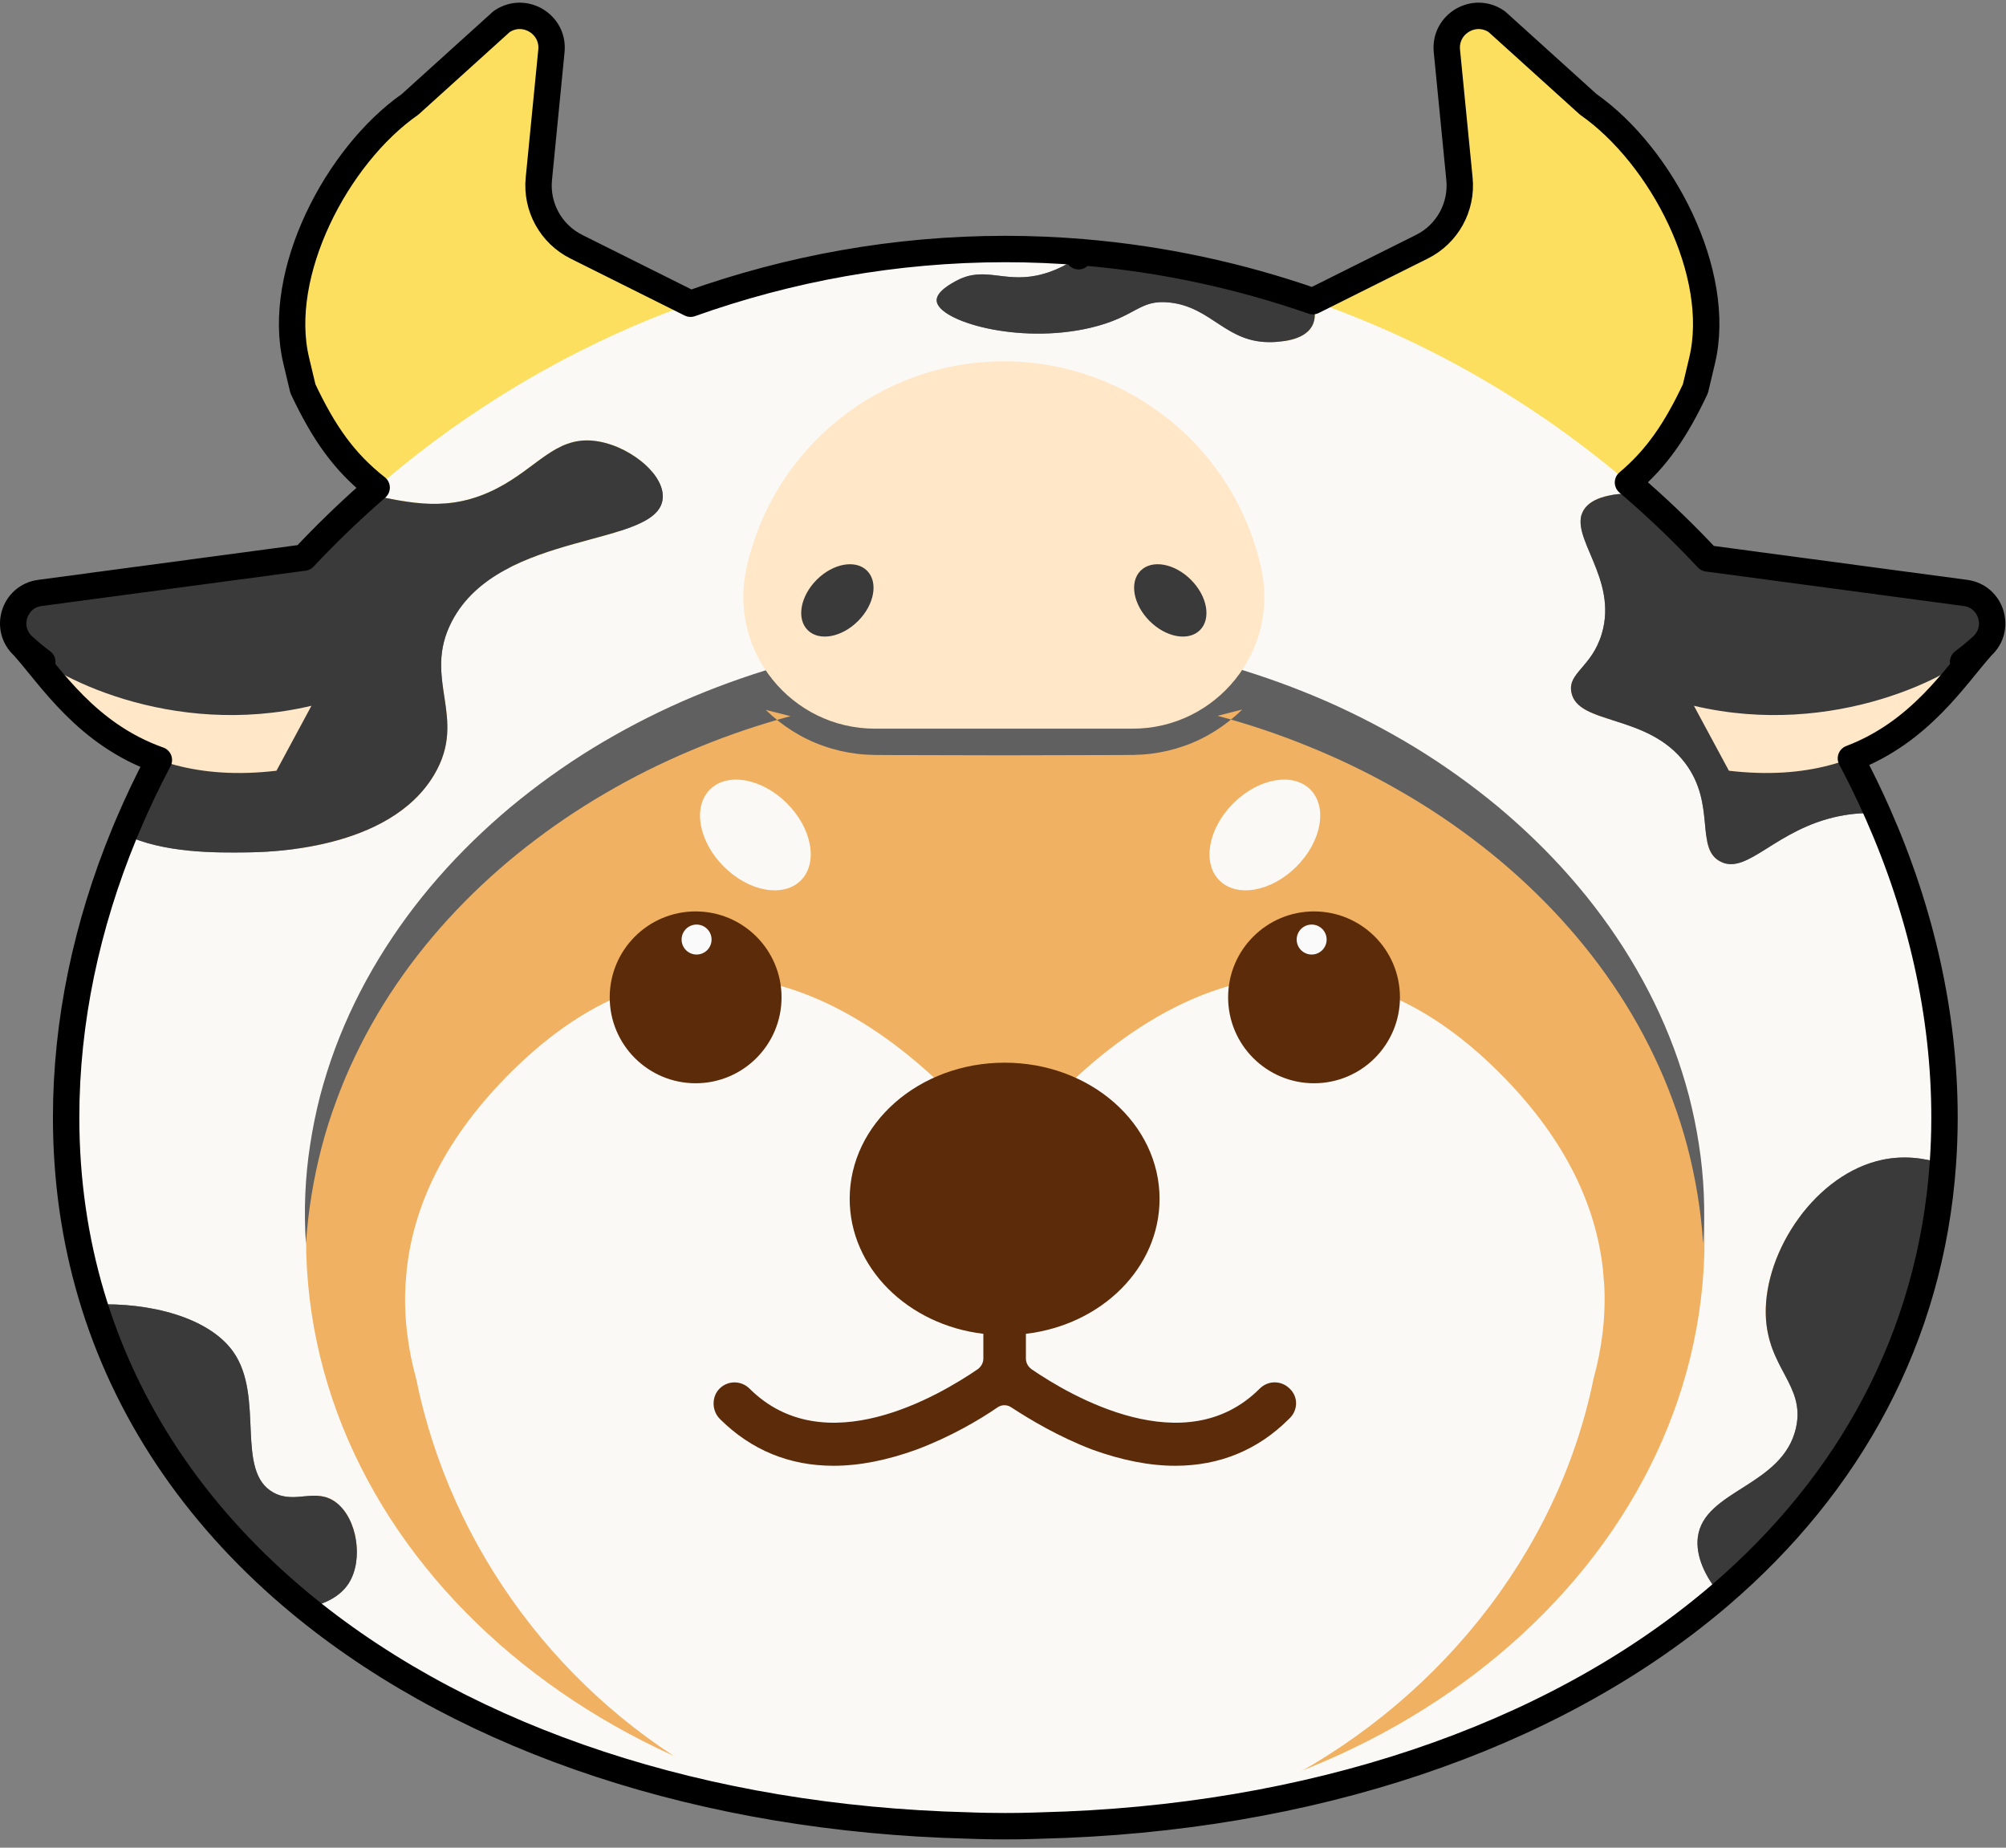 <svg xmlns="http://www.w3.org/2000/svg" width="152" height="140" viewBox="0 0 152 140">
    <rect x="0" y="0" width="152" height="140" fill="#808080" stroke="none"/>
    <g fill="none" fill-rule="evenodd">
        <g>
            <g>
                <path fill="#F1B162" d="M135.66 86.584c0 28.048-27.096 50.786-60.52 50.786-33.426 0-60.522-22.738-60.522-50.786 0-28.048 27.096-50.785 60.521-50.785s60.521 22.737 60.521 50.785" transform="translate(-17 -215) translate(18 216)"/>
                <path fill="#FDDF5F" d="M95.026 23.546l11.72-5.853c1.922-.96 3.052-3.005 2.842-5.142l-.953-9.697c-.2-2.05 2.094-3.392 3.782-2.21l6.928 6.262c5.56 3.892 10.2 12.802 8.63 19.405l-.509 2.14c-2.146 4.551-4.204 6.932-8.472 9.435l-12.504 7.331-11.464-21.671zM54.392 23.546l-11.72-5.853c-1.922-.96-3.052-3.005-2.842-5.142l.953-9.697C40.984.804 38.689-.538 37 .644l-6.928 6.262c-5.56 3.892-10.199 12.802-8.63 19.405l.509 2.14c2.145 4.551 4.204 6.932 8.472 9.435l12.504 7.331 11.464-21.671z" transform="translate(-17 -215) translate(18 216)"/>
                <path fill="#FBF9F5" d="M120.556 96.34c.133 2.487-.191 4.88-.812 7.135-2.72 13.37-12.12 24.9-24.668 31.07-6.243 1.828-12.95 2.825-19.937 2.825-7.742 0-15.142-1.224-21.946-3.448-11.61-6.302-20.028-17.512-22.659-30.448-.62-2.254-.944-4.646-.811-7.13l.1-1.184c.52-4.644 2.68-9.58 7.492-14.513 19.77-20.27 37.831 6.035 37.831 6.035s18.094-26.305 37.832-6.035c4.805 4.934 6.96 9.869 7.477 14.513l.1 1.18z" transform="translate(-17 -215) translate(18 216)"/>
                <path fill="#5C2C0A" d="M58.22 74.568c0 3.596-2.914 6.51-6.51 6.51-3.595 0-6.51-2.914-6.51-6.51 0-3.595 2.915-6.51 6.51-6.51 3.596 0 6.51 2.915 6.51 6.51M105.078 74.568c0 3.596-2.915 6.51-6.51 6.51-3.595 0-6.51-2.914-6.51-6.51 0-3.595 2.915-6.51 6.51-6.51 3.595 0 6.51 2.915 6.51 6.51" transform="translate(-17 -215) translate(18 216)"/>
                <path fill="#FAFAFA" d="M51.782 69.054c.627 0 1.135.509 1.135 1.136 0 .627-.508 1.135-1.135 1.135s-1.135-.508-1.135-1.135.508-1.136 1.135-1.136M98.388 69.054c.627 0 1.135.509 1.135 1.136 0 .627-.508 1.135-1.135 1.135s-1.135-.508-1.135-1.135.508-1.136 1.135-1.136" transform="translate(-17 -215) translate(18 216)"/>
                <path fill="#FBF9F5" d="M52.794 58.822c1.322-1.323 3.936-.853 5.838 1.049 1.902 1.902 2.371 4.515 1.049 5.838-1.323 1.322-3.936.853-5.838-1.05-1.902-1.901-2.372-4.515-1.05-5.837M92.448 59.87c1.901-1.902 4.515-2.371 5.838-1.05 1.322 1.323.853 3.937-1.05 5.84-1.901 1.901-4.515 2.37-5.837 1.048-1.323-1.322-.853-3.936 1.049-5.838" transform="translate(-17 -215) translate(18 216)"/>
                <path fill="#5C2C0A" d="M96.732 104.224c-.645-.645-1.645-.645-2.29 0-5.644 5.644-14.32.548-17.287-1.484-.258-.193-.42-.483-.42-.806v-1.871c5.742-.677 10.128-4.999 10.128-10.224 0-5.708-5.257-10.32-11.74-10.32-6.483 0-11.74 4.612-11.74 10.32 0 5.225 4.419 9.547 10.128 10.224v1.87c0 .324-.162.614-.42.807-2.967 2.032-11.61 7.128-17.287 1.484-.613-.613-1.58-.645-2.225-.064-.678.612-.678 1.741 0 2.386 2.354 2.322 5.224 3.515 8.579 3.515 1.967 0 4.064-.419 6.289-1.225 2.58-.968 4.773-2.258 6.128-3.193.322-.226.742-.226 1.064 0 1.387.903 3.58 2.225 6.128 3.193 2.225.806 4.322 1.225 6.29 1.225 3.353 0 6.256-1.193 8.61-3.547.71-.645.71-1.677.065-2.29" transform="translate(-17 -215) translate(18 216)"/>
                <path fill="#FBF9F5" d="M127.649 115.48c.447-3.588 6.445-3.85 7.438-8.298.728-3.26-2.187-4.502-2.289-8.583-.12-4.864 3.833-10.694 8.87-11.73 1.528-.314 3.068-.168 4.547.32.082-1.158.125-2.332.125-3.523 0-7.834-1.797-15.656-5.063-23.032-.891-.056-1.858-.009-2.906.203-4.822.972-6.944 4.492-9.003 3.448-1.962-.995-.3-4.323-2.682-7.471-2.853-3.772-8.148-2.846-8.62-5.364-.278-1.48 1.535-1.882 2.298-4.406 1.284-4.246-2.549-7.41-1.372-9.387.598-1.004 2.28-1.348 4.339-1.254-7.112-6.29-15.557-11.357-24.883-14.593.22.677.276 1.357-.036 1.91-.63 1.117-2.463 1.18-3 1.2-3.508.122-4.548-2.655-7.799-3-2.326-.247-2.496 1.1-6 1.92-5.483 1.283-11.514-.51-11.639-2.04-.058-.719 1.186-1.366 1.56-1.56 2.042-1.062 3.474.148 6-.36 1.382-.278 2.779-1.008 3.527-1.765-1.94-.162-3.904-.247-5.885-.247-18.613 0-35.556 7.357-48.238 18.608 3.116.602 6.062 1.415 9.723-.474 3.028-1.562 4.39-3.859 7.23-3.614 2.581.222 5.487 2.468 5.326 4.375-.32 3.776-12.346 2.332-15.98 9.322-2.276 4.378 1.245 7.248-1.332 11.604-3.408 5.764-12.61 5.877-14.267 5.897-2.164.027-6.3.076-9.235-1.381-2.84 6.911-4.392 14.182-4.392 21.461 0 5.022.74 9.758 2.13 14.18 4.22-.183 8.71.977 10.546 3.597 2.39 3.413.096 9.049 3.043 10.653 1.66.904 3.216-.43 4.756.761 1.603 1.24 2.051 4.335.951 6.088-.636 1.013-1.81 1.605-3.249 1.895 13.03 10.578 31.941 16.512 52.988 16.512-29.262 0-52.984-19.914-52.984-44.479 0-24.565 23.722-44.48 52.984-44.48 29.261 0 52.983 19.915 52.983 44.48 0 24.565-23.722 44.48-52.983 44.48 21.702 0 41.134-6.31 54.187-17.515-1.183-1.38-1.888-2.964-1.714-4.359" transform="translate(-17 -215) translate(18 216)"/>
                <path fill="#3A3A3A" d="M17.638 63.586c1.657-.02 10.859-.133 14.267-5.897 2.577-4.356-.944-7.226 1.332-11.604 3.634-6.99 15.66-5.546 15.98-9.322.161-1.907-2.745-4.153-5.327-4.375-2.838-.245-4.2 2.052-7.229 3.614-3.661 1.889-6.607 1.076-9.723.474-8.188 7.264-14.6 16.15-18.535 25.729 2.936 1.457 7.071 1.408 9.235 1.381M25.437 118.945c1.1-1.753.652-4.848-.95-6.088-1.541-1.192-3.097.143-4.757-.76-2.947-1.605-.653-7.24-3.044-10.654-1.835-2.62-6.325-3.78-10.546-3.597 2.852 9.074 8.45 16.824 16.048 22.994 1.44-.29 2.614-.882 3.25-1.895M77.534 19.88c-2.526.508-3.958-.702-6 .36-.374.194-1.618.841-1.56 1.56.125 1.53 6.156 3.323 11.64 2.04 3.503-.82 3.673-2.167 6-1.92 3.25.345 4.29 3.122 7.799 3 .537-.02 2.369-.083 3-1.2.31-.553.256-1.233.035-1.91-5.519-1.915-11.346-3.188-17.387-3.695-.748.757-2.145 1.487-3.527 1.765M118.992 37.657c-1.177 1.976 2.656 5.14 1.372 9.387-.763 2.524-2.576 2.926-2.299 4.406.473 2.519 5.768 1.592 8.62 5.364 2.382 3.148.72 6.476 2.683 7.47 2.059 1.045 4.18-2.475 9.003-3.448 1.048-.21 2.015-.258 2.906-.202-3.988-9.01-10.169-17.352-17.946-24.231-2.058-.094-3.741.25-4.34 1.254M146.215 87.189c-1.48-.488-3.019-.634-4.547-.32-5.037 1.036-8.99 6.866-8.87 11.73.102 4.08 3.017 5.322 2.29 8.583-.994 4.449-6.993 4.71-7.44 8.297-.173 1.395.532 2.979 1.715 4.359 9.734-8.356 15.919-19.434 16.852-32.65" transform="translate(-17 -215) translate(18 216)"/>
                <path fill="#606060" d="M128.055 93.212c-.168-2.477-.57-4.918-1.186-7.29-.31-1.184-.679-2.35-1.103-3.493-.417-1.145-.89-2.268-1.413-3.362-2.081-4.39-4.956-8.347-8.339-11.767-1.692-1.71-3.507-3.296-5.43-4.736-1.914-1.451-3.934-2.759-6.027-3.932-2.09-1.179-4.262-2.21-6.485-3.11-2.22-.903-4.499-1.665-6.814-2.285l1.872-.478c-1.235 1.213-2.734 2.174-4.38 2.753-.822.291-1.677.492-2.54.598-.433.054-.867.08-1.3.089l-1.107.01-8.723.021-8.723-.02-1.1-.008c-.434-.008-.868-.032-1.3-.085-.864-.103-1.72-.3-2.543-.59-1.65-.572-3.15-1.53-4.39-2.738l1.872.473c-2.31.625-4.584 1.387-6.8 2.293-2.217.902-4.384 1.933-6.47 3.113-2.087 1.176-4.104 2.482-6.013 3.933-1.917 1.44-3.73 3.024-5.416 4.734-3.376 3.417-6.241 7.37-8.318 11.753-.523 1.093-.994 2.214-1.41 3.357-.423 1.141-.792 2.306-1.101 3.489-.615 2.368-1.016 4.805-1.186 7.278-.169-2.473-.066-4.98.316-7.457.188-1.238.439-2.47.75-3.69.32-1.217.701-2.421 1.139-3.606 1.76-4.74 4.475-9.135 7.824-12.964 1.675-1.916 3.51-3.693 5.463-5.331 1.96-1.628 4.035-3.122 6.208-4.457 2.176-1.329 4.44-2.518 6.775-3.546 2.338-1.023 4.74-1.9 7.188-2.622l1.043-.307.829.78c.856.805 1.874 1.434 2.98 1.796.552.183 1.123.307 1.703.367.29.031.583.042.876.044l1.08-.005 8.724-.02 8.723.021 1.075.006c.293-.002.585-.014.875-.047.58-.062 1.151-.187 1.703-.372 1.105-.368 2.121-.999 2.975-1.807l.827-.785 1.044.307c2.452.722 4.86 1.594 7.202 2.616 2.34 1.028 4.608 2.214 6.79 3.543 2.176 1.335 4.257 2.827 6.221 4.455 1.956 1.64 3.798 3.415 5.476 5.334 3.358 3.83 6.081 8.229 7.848 12.974.439 1.186.821 2.392 1.142 3.61.313 1.222.566 2.455.755 3.696.384 2.48.487 4.99.32 7.467" transform="translate(-17 -215) translate(18 216)"/>
                <path fill="#3A3A3A" d="M29.167 40.295L2.022 43.927C.054 44.19-.7 46.63.77 47.965c3.564 3.232 10.517 7.181 21.832 4.511l6.565-12.181z" transform="translate(-17 -215) translate(18 216)"/>
                <path fill="#FFE7C7" d="M.77 47.965c2.982 3.326 7.235 10.834 19.178 9.433l2.652-4.921C11.982 54.982 2.74 50.16.77 47.965" transform="translate(-17 -215) translate(18 216)"/>
                <path fill="#3A3A3A" d="M120.785 40.295l27.145 3.632c1.968.263 2.722 2.704 1.252 4.038-3.565 3.232-10.517 7.181-21.832 4.511l-6.565-12.181z" transform="translate(-17 -215) translate(18 216)"/>
                <path fill="#FFE7C7" d="M149.182 47.965c-2.982 3.326-7.235 10.834-19.178 9.433l-2.652-4.921c10.618 2.505 19.86-2.316 21.83-4.512M84.811 54.212H65.314c-6.372 0-11.116-5.887-9.76-12.114 1.996-9.176 10.118-15.72 19.509-15.72 9.39 0 17.513 6.544 19.51 15.72 1.354 6.227-3.39 12.114-9.762 12.114" transform="translate(-17 -215) translate(18 216)"/>
                <path fill="#3A3A3A" d="M89.926 46.743c-.864.864-2.572.557-3.815-.686-1.243-1.243-1.55-2.95-.686-3.815.864-.864 2.572-.557 3.815.686 1.243 1.242 1.55 2.95.686 3.815M64.015 46.057c-1.243 1.243-2.951 1.55-3.815.686-.864-.864-.557-2.572.685-3.815 1.243-1.243 2.95-1.55 3.815-.685.864.864.557 2.572-.685 3.814" transform="translate(-17 -215) translate(18 216)"/>
                <path stroke="#000" stroke-linejoin="round" stroke-width="2" d="M112.417.643l6.928 6.263c5.56 3.892 10.2 12.802 8.63 19.405l-.509 2.14c-1.489 3.159-2.936 5.272-5.11 7.106.328.279.653.561.975.846l-.002-.001c1.769 1.564 3.454 3.203 5.05 4.908l19.551 2.617c1.968.263 2.722 2.704 1.252 4.038-.429.388-.906.787-1.433 1.183.64-.433 1.125-.84 1.433-1.183-2.037 2.272-4.666 6.493-9.933 8.496.728 1.373 1.405 2.765 2.028 4.173 3.266 7.376 5.063 15.198 5.063 23.032 0 1.191-.043 2.365-.125 3.523-.933 13.215-7.118 24.293-16.852 32.649h0l-.463.393c-12.497 10.497-30.665 16.593-51.02 17.088l-.457.015-.35.01c-.207.006-.413.01-.62.014l-.37.006h-.034l-.91.006h0c-.307 0-.614-.002-.92-.006l.92.006c-.44 0-.878-.004-1.315-.012-.206-.004-.411-.008-.616-.014l-.295-.008c-.187-.006-.375-.012-.562-.02h-.032c-19.897-.513-37.694-6.379-50.13-16.476h0l-.504-.414c-7.343-6.101-12.756-13.708-15.545-22.58h0l-.214-.701c-1.251-4.22-1.915-8.721-1.915-13.479 0-7.28 1.552-14.55 4.392-21.461h0l.285-.683c.71-1.67 1.493-3.317 2.35-4.938-5.491-1.947-8.189-6.3-10.268-8.62.308.345.795.753 1.437 1.187-.53-.397-1.008-.797-1.437-1.186C-.7 46.63.054 44.19 2.022 43.927h0l20.007-2.678c1.554-1.656 3.193-3.25 4.91-4.773h0l.483-.426.118-.103c-2.445-1.926-3.992-4.11-5.588-7.496h0l-.51-2.14c-1.568-6.603 3.071-15.513 8.631-19.405h0L37.001.643c1.688-1.18 3.983.161 3.782 2.21h0l-.953 9.698c-.21 2.137.92 4.183 2.842 5.142h0l8.652 4.32c7.456-2.659 15.485-4.145 23.852-4.145 1.981 0 3.944.085 5.885.247-.1.101-.211.202-.332.3l.174-.149h0l.158-.15c6.041.506 11.868 1.779 17.387 3.694h0l.031.01h0l8.267-4.127c1.922-.96 3.052-3.005 2.842-5.142l-.953-9.697c-.2-2.05 2.094-3.392 3.782-2.21z" transform="translate(-17 -215) translate(18 216)"/>
            </g>
        </g>
    </g>
</svg>
